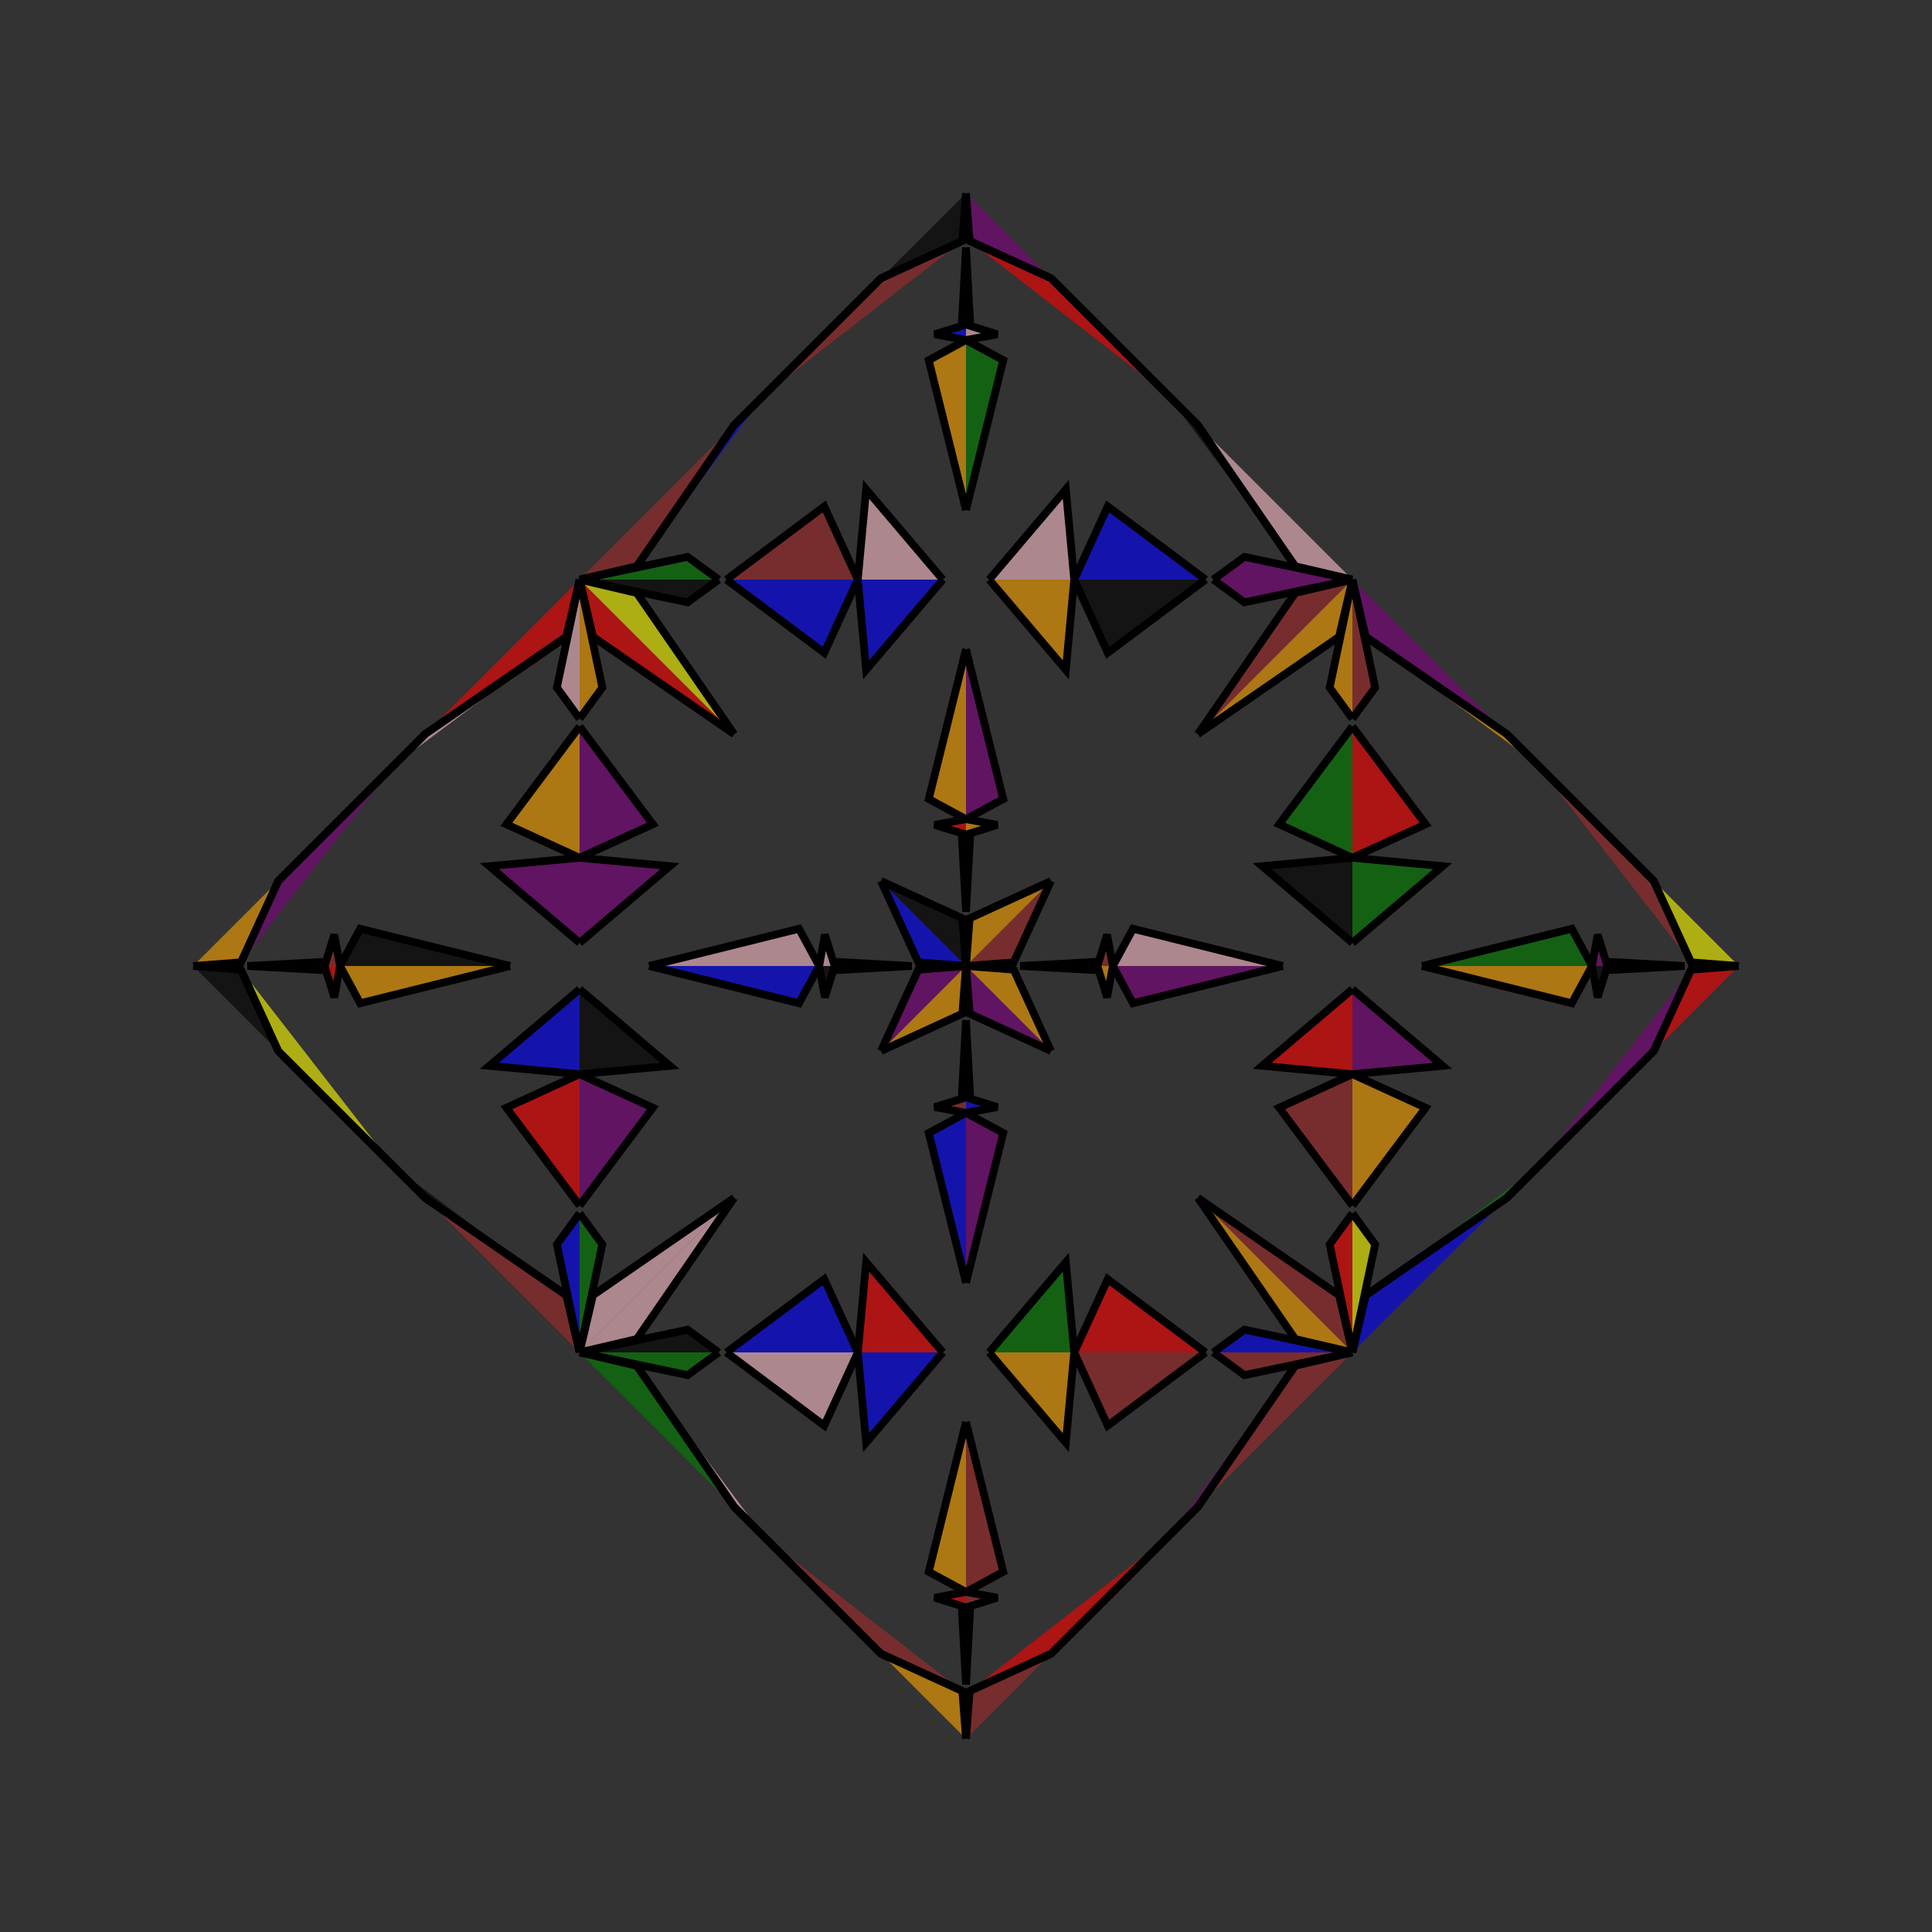 <?xml version="1.0" encoding="UTF-8"?>
<svg xmlns="http://www.w3.org/2000/svg" xmlns:xlink="http://www.w3.org/1999/xlink"
     width="250" height="250" viewBox="-125.0 -125.0 250 250">
<rect x="-125.0" y="-125.0" width="250" height="250" fill="#333333" stroke="none"/>
<defs>
</defs>
<path d="M7.0,-0.0 L16.501,-0.521 L17.0,-0.0" fill="purple" fill-opacity="0.6" stroke="black" stroke-width="1" />
<path d="M7.0,-0.0 L16.501,0.521 L17.0,-0.0" fill="orange" fill-opacity="0.6" stroke="black" stroke-width="1" />
<path d="M17.0,-0.0 L18.258,-4.054 L19.0,-0.0" fill="brown" fill-opacity="0.6" stroke="black" stroke-width="1" />
<path d="M17.0,-0.0 L18.258,4.054 L19.0,-0.0" fill="orange" fill-opacity="0.6" stroke="black" stroke-width="1" />
<path d="M19.0,-0.0 L21.61,-4.82 L41.0,-0.0" fill="pink" fill-opacity="0.6" stroke="black" stroke-width="1" />
<path d="M19.0,-0.0 L21.61,4.82 L41.0,-0.0" fill="purple" fill-opacity="0.6" stroke="black" stroke-width="1" />
<path d="M50.0,-3.0 L38.321,-12.919 L50.0,-14.0" fill="black" fill-opacity="0.6" stroke="black" stroke-width="1" />
<path d="M50.0,3.0 L38.321,12.919 L50.0,14.0" fill="red" fill-opacity="0.6" stroke="black" stroke-width="1" />
<path d="M50.0,-14.0 L40.526,-18.34 L50.0,-31.0" fill="green" fill-opacity="0.6" stroke="black" stroke-width="1" />
<path d="M50.0,14.0 L40.526,18.34 L50.0,31.0" fill="brown" fill-opacity="0.6" stroke="black" stroke-width="1" />
<path d="M50.0,-32.0 L47.059,-36.028 L50.0,-50.0" fill="orange" fill-opacity="0.6" stroke="black" stroke-width="1" />
<path d="M50.0,32.0 L47.059,36.028 L50.0,50.0" fill="red" fill-opacity="0.6" stroke="black" stroke-width="1" />
<path d="M50.0,-50.0 L48.269,-42.6 L30.0,-30.0" fill="orange" fill-opacity="0.6" stroke="black" stroke-width="1" />
<path d="M50.0,50.0 L48.269,42.6 L30.0,30.0" fill="brown" fill-opacity="0.6" stroke="black" stroke-width="1" />
<path d="M42.6,51.731 L30.0,70.0 L26.0,74.0" fill="purple" fill-opacity="0.6" stroke="black" stroke-width="1" />
<path d="M42.6,-51.731 L30.0,-70.0 L26.0,-74.0" fill="black" fill-opacity="0.6" stroke="black" stroke-width="1" />
<path d="M30.0,70.0 L26.0,74.0 L11.0,89.0" fill="purple" fill-opacity="0.6" stroke="black" stroke-width="1" />
<path d="M30.0,-70.0 L26.0,-74.0 L11.0,-89.0" fill="brown" fill-opacity="0.6" stroke="black" stroke-width="1" />
<path d="M26.0,74.0 L11.0,89.0 L0.475,93.828" fill="red" fill-opacity="0.6" stroke="black" stroke-width="1" />
<path d="M26.0,-74.0 L11.0,-89.0 L0.475,-93.828" fill="red" fill-opacity="0.6" stroke="black" stroke-width="1" />
<path d="M11.0,-11.0 L6.172,-0.475 L0.0,-0.0" fill="brown" fill-opacity="0.6" stroke="black" stroke-width="1" />
<path d="M11.0,11.0 L6.172,0.475 L0.0,-0.0" fill="orange" fill-opacity="0.6" stroke="black" stroke-width="1" />
<path d="M-7.0,-0.0 L-16.501,-0.521 L-17.0,-0.0" fill="blue" fill-opacity="0.6" stroke="black" stroke-width="1" />
<path d="M-7.0,-0.0 L-16.501,0.521 L-17.0,-0.0" fill="yellow" fill-opacity="0.6" stroke="black" stroke-width="1" />
<path d="M-17.0,-0.0 L-18.258,-4.054 L-19.0,-0.0" fill="pink" fill-opacity="0.6" stroke="black" stroke-width="1" />
<path d="M-17.0,-0.0 L-18.258,4.054 L-19.0,-0.0" fill="black" fill-opacity="0.6" stroke="black" stroke-width="1" />
<path d="M-19.0,-0.0 L-21.61,-4.82 L-41.0,-0.0" fill="pink" fill-opacity="0.6" stroke="black" stroke-width="1" />
<path d="M-19.0,-0.0 L-21.61,4.82 L-41.0,-0.0" fill="blue" fill-opacity="0.6" stroke="black" stroke-width="1" />
<path d="M-50.0,-3.0 L-38.321,-12.919 L-50.0,-14.0" fill="purple" fill-opacity="0.6" stroke="black" stroke-width="1" />
<path d="M-50.0,3.0 L-38.321,12.919 L-50.0,14.0" fill="black" fill-opacity="0.6" stroke="black" stroke-width="1" />
<path d="M-50.0,-14.0 L-40.526,-18.34 L-50.0,-31.0" fill="purple" fill-opacity="0.6" stroke="black" stroke-width="1" />
<path d="M-50.0,14.0 L-40.526,18.34 L-50.0,31.0" fill="purple" fill-opacity="0.6" stroke="black" stroke-width="1" />
<path d="M-50.0,-32.0 L-47.059,-36.028 L-50.0,-50.0" fill="orange" fill-opacity="0.6" stroke="black" stroke-width="1" />
<path d="M-50.0,32.0 L-47.059,36.028 L-50.0,50.0" fill="green" fill-opacity="0.6" stroke="black" stroke-width="1" />
<path d="M-50.0,-50.0 L-48.269,-42.6 L-30.0,-30.0" fill="red" fill-opacity="0.6" stroke="black" stroke-width="1" />
<path d="M-50.0,50.0 L-48.269,42.6 L-30.0,30.0" fill="pink" fill-opacity="0.6" stroke="black" stroke-width="1" />
<path d="M-42.6,51.731 L-30.0,70.0 L-26.0,74.0" fill="pink" fill-opacity="0.6" stroke="black" stroke-width="1" />
<path d="M-42.6,-51.731 L-30.0,-70.0 L-26.0,-74.0" fill="blue" fill-opacity="0.6" stroke="black" stroke-width="1" />
<path d="M-30.0,70.0 L-26.0,74.0 L-11.0,89.0" fill="blue" fill-opacity="0.6" stroke="black" stroke-width="1" />
<path d="M-30.0,-70.0 L-26.0,-74.0 L-11.0,-89.0" fill="black" fill-opacity="0.6" stroke="black" stroke-width="1" />
<path d="M-26.0,74.0 L-11.0,89.0 L-0.475,93.828" fill="brown" fill-opacity="0.6" stroke="black" stroke-width="1" />
<path d="M-26.0,-74.0 L-11.0,-89.0 L-0.475,-93.828" fill="brown" fill-opacity="0.6" stroke="black" stroke-width="1" />
<path d="M-11.0,-11.0 L-6.172,-0.475 L0.0,-0.0" fill="blue" fill-opacity="0.6" stroke="black" stroke-width="1" />
<path d="M-11.0,11.0 L-6.172,0.475 L0.0,-0.0" fill="purple" fill-opacity="0.6" stroke="black" stroke-width="1" />
<path d="M93.0,-0.0 L83.499,0.521 L83.0,-0.0" fill="blue" fill-opacity="0.6" stroke="black" stroke-width="1" />
<path d="M93.0,-0.0 L83.499,-0.521 L83.0,-0.0" fill="blue" fill-opacity="0.6" stroke="black" stroke-width="1" />
<path d="M83.0,-0.0 L81.742,4.054 L81.0,-0.0" fill="black" fill-opacity="0.6" stroke="black" stroke-width="1" />
<path d="M83.0,-0.0 L81.742,-4.054 L81.0,-0.0" fill="purple" fill-opacity="0.6" stroke="black" stroke-width="1" />
<path d="M81.0,-0.0 L78.39,4.82 L59.0,-0.0" fill="orange" fill-opacity="0.6" stroke="black" stroke-width="1" />
<path d="M81.0,-0.0 L78.39,-4.82 L59.0,-0.0" fill="green" fill-opacity="0.6" stroke="black" stroke-width="1" />
<path d="M50.0,3.0 L61.679,12.919 L50.0,14.0" fill="purple" fill-opacity="0.6" stroke="black" stroke-width="1" />
<path d="M50.0,-3.0 L61.679,-12.919 L50.0,-14.0" fill="green" fill-opacity="0.6" stroke="black" stroke-width="1" />
<path d="M50.0,14.0 L59.474,18.34 L50.0,31.0" fill="orange" fill-opacity="0.6" stroke="black" stroke-width="1" />
<path d="M50.0,-14.0 L59.474,-18.34 L50.0,-31.0" fill="red" fill-opacity="0.6" stroke="black" stroke-width="1" />
<path d="M50.0,32.0 L52.941,36.028 L50.0,50.0" fill="yellow" fill-opacity="0.6" stroke="black" stroke-width="1" />
<path d="M50.0,-32.0 L52.941,-36.028 L50.0,-50.0" fill="brown" fill-opacity="0.6" stroke="black" stroke-width="1" />
<path d="M50.0,50.0 L51.731,42.6 L70.0,30.0" fill="blue" fill-opacity="0.6" stroke="black" stroke-width="1" />
<path d="M50.0,-50.0 L51.731,-42.6 L70.0,-30.0" fill="purple" fill-opacity="0.6" stroke="black" stroke-width="1" />
<path d="M51.731,42.6 L70.0,30.0 L74.0,26.0" fill="green" fill-opacity="0.6" stroke="black" stroke-width="1" />
<path d="M51.731,-42.6 L70.0,-30.0 L74.0,-26.0" fill="orange" fill-opacity="0.6" stroke="black" stroke-width="1" />
<path d="M70.0,30.0 L74.0,26.0 L89.0,11.0" fill="orange" fill-opacity="0.6" stroke="black" stroke-width="1" />
<path d="M70.0,-30.0 L74.0,-26.0 L89.0,-11.0" fill="yellow" fill-opacity="0.6" stroke="black" stroke-width="1" />
<path d="M74.0,26.0 L89.0,11.0 L93.828,0.475" fill="purple" fill-opacity="0.6" stroke="black" stroke-width="1" />
<path d="M74.0,-26.0 L89.0,-11.0 L93.828,-0.475" fill="brown" fill-opacity="0.6" stroke="black" stroke-width="1" />
<path d="M89.0,11.0 L93.828,0.475 L100.0,-0.0" fill="red" fill-opacity="0.6" stroke="black" stroke-width="1" />
<path d="M89.0,-11.0 L93.828,-0.475 L100.0,-0.0" fill="yellow" fill-opacity="0.6" stroke="black" stroke-width="1" />
<path d="M0.0,-7.0 L0.521,-16.501 L0.0,-17.0" fill="orange" fill-opacity="0.6" stroke="black" stroke-width="1" />
<path d="M0.0,7.0 L0.521,16.501 L0.0,17.0" fill="yellow" fill-opacity="0.6" stroke="black" stroke-width="1" />
<path d="M0.0,93.0 L0.521,83.499 L0.0,83.0" fill="orange" fill-opacity="0.6" stroke="black" stroke-width="1" />
<path d="M0.0,-93.0 L0.521,-83.499 L0.0,-83.0" fill="red" fill-opacity="0.6" stroke="black" stroke-width="1" />
<path d="M0.0,-17.0 L4.054,-18.258 L0.0,-19.0" fill="orange" fill-opacity="0.6" stroke="black" stroke-width="1" />
<path d="M0.0,17.0 L4.054,18.258 L0.0,19.0" fill="blue" fill-opacity="0.6" stroke="black" stroke-width="1" />
<path d="M0.0,83.0 L4.054,81.742 L0.0,81.0" fill="brown" fill-opacity="0.6" stroke="black" stroke-width="1" />
<path d="M0.0,-83.0 L4.054,-81.742 L0.0,-81.0" fill="pink" fill-opacity="0.6" stroke="black" stroke-width="1" />
<path d="M0.0,-19.0 L4.82,-21.61 L0.0,-41.0" fill="purple" fill-opacity="0.6" stroke="black" stroke-width="1" />
<path d="M0.0,19.0 L4.82,21.61 L0.0,41.0" fill="purple" fill-opacity="0.6" stroke="black" stroke-width="1" />
<path d="M0.0,81.0 L4.82,78.39 L0.0,59.0" fill="brown" fill-opacity="0.6" stroke="black" stroke-width="1" />
<path d="M0.0,-81.0 L4.82,-78.39 L0.0,-59.0" fill="green" fill-opacity="0.6" stroke="black" stroke-width="1" />
<path d="M3.0,-50.0 L12.919,-38.321 L14.0,-50.0" fill="orange" fill-opacity="0.6" stroke="black" stroke-width="1" />
<path d="M3.0,50.0 L12.919,38.321 L14.0,50.0" fill="green" fill-opacity="0.6" stroke="black" stroke-width="1" />
<path d="M3.0,50.0 L12.919,61.679 L14.0,50.0" fill="orange" fill-opacity="0.6" stroke="black" stroke-width="1" />
<path d="M3.0,-50.0 L12.919,-61.679 L14.0,-50.0" fill="pink" fill-opacity="0.6" stroke="black" stroke-width="1" />
<path d="M14.0,-50.0 L18.34,-40.526 L31.0,-50.0" fill="black" fill-opacity="0.6" stroke="black" stroke-width="1" />
<path d="M14.0,50.0 L18.34,40.526 L31.0,50.0" fill="red" fill-opacity="0.6" stroke="black" stroke-width="1" />
<path d="M14.0,50.0 L18.34,59.474 L31.0,50.0" fill="brown" fill-opacity="0.6" stroke="black" stroke-width="1" />
<path d="M14.0,-50.0 L18.34,-59.474 L31.0,-50.0" fill="blue" fill-opacity="0.6" stroke="black" stroke-width="1" />
<path d="M32.0,-50.0 L36.028,-47.059 L50.0,-50.0" fill="purple" fill-opacity="0.6" stroke="black" stroke-width="1" />
<path d="M32.0,50.0 L36.028,47.059 L50.0,50.0" fill="blue" fill-opacity="0.6" stroke="black" stroke-width="1" />
<path d="M32.0,50.0 L36.028,52.941 L50.0,50.0" fill="brown" fill-opacity="0.6" stroke="black" stroke-width="1" />
<path d="M32.0,-50.0 L36.028,-52.941 L50.0,-50.0" fill="purple" fill-opacity="0.6" stroke="black" stroke-width="1" />
<path d="M50.0,-50.0 L42.6,-48.269 L30.0,-30.0" fill="brown" fill-opacity="0.6" stroke="black" stroke-width="1" />
<path d="M50.0,50.0 L42.6,48.269 L30.0,30.0" fill="orange" fill-opacity="0.6" stroke="black" stroke-width="1" />
<path d="M50.0,50.0 L42.6,51.731 L30.0,70.0" fill="brown" fill-opacity="0.6" stroke="black" stroke-width="1" />
<path d="M50.0,-50.0 L42.6,-51.731 L30.0,-70.0" fill="pink" fill-opacity="0.6" stroke="black" stroke-width="1" />
<path d="M11.0,-11.0 L0.475,-6.172 L0.0,-0.0" fill="orange" fill-opacity="0.6" stroke="black" stroke-width="1" />
<path d="M11.0,11.0 L0.475,6.172 L0.0,-0.0" fill="purple" fill-opacity="0.6" stroke="black" stroke-width="1" />
<path d="M11.0,89.0 L0.475,93.828 L0.0,100.0" fill="brown" fill-opacity="0.6" stroke="black" stroke-width="1" />
<path d="M11.0,-89.0 L0.475,-93.828 L0.0,-100.0" fill="purple" fill-opacity="0.6" stroke="black" stroke-width="1" />
<path d="M0.0,93.0 L-0.521,83.499 L0.0,83.0" fill="red" fill-opacity="0.6" stroke="black" stroke-width="1" />
<path d="M0.0,-7.0 L-0.521,-16.501 L0.0,-17.0" fill="yellow" fill-opacity="0.6" stroke="black" stroke-width="1" />
<path d="M0.0,7.0 L-0.521,16.501 L0.0,17.0" fill="black" fill-opacity="0.6" stroke="black" stroke-width="1" />
<path d="M0.0,-93.0 L-0.521,-83.499 L0.0,-83.0" fill="purple" fill-opacity="0.6" stroke="black" stroke-width="1" />
<path d="M0.0,83.0 L-4.054,81.742 L0.0,81.0" fill="red" fill-opacity="0.6" stroke="black" stroke-width="1" />
<path d="M0.0,-17.0 L-4.054,-18.258 L0.0,-19.0" fill="red" fill-opacity="0.6" stroke="black" stroke-width="1" />
<path d="M0.0,17.0 L-4.054,18.258 L0.0,19.0" fill="brown" fill-opacity="0.6" stroke="black" stroke-width="1" />
<path d="M0.0,-83.0 L-4.054,-81.742 L0.0,-81.0" fill="blue" fill-opacity="0.6" stroke="black" stroke-width="1" />
<path d="M0.0,81.0 L-4.82,78.39 L0.0,59.0" fill="orange" fill-opacity="0.6" stroke="black" stroke-width="1" />
<path d="M0.0,-19.0 L-4.82,-21.61 L0.0,-41.0" fill="orange" fill-opacity="0.6" stroke="black" stroke-width="1" />
<path d="M0.0,19.0 L-4.82,21.61 L0.0,41.0" fill="blue" fill-opacity="0.6" stroke="black" stroke-width="1" />
<path d="M0.0,-81.0 L-4.82,-78.39 L0.0,-59.0" fill="orange" fill-opacity="0.6" stroke="black" stroke-width="1" />
<path d="M-3.0,50.0 L-12.919,61.679 L-14.0,50.0" fill="blue" fill-opacity="0.6" stroke="black" stroke-width="1" />
<path d="M-3.0,-50.0 L-12.919,-38.321 L-14.0,-50.0" fill="blue" fill-opacity="0.6" stroke="black" stroke-width="1" />
<path d="M-3.0,50.0 L-12.919,38.321 L-14.0,50.0" fill="red" fill-opacity="0.6" stroke="black" stroke-width="1" />
<path d="M-3.0,-50.0 L-12.919,-61.679 L-14.0,-50.0" fill="pink" fill-opacity="0.6" stroke="black" stroke-width="1" />
<path d="M-14.0,50.0 L-18.34,59.474 L-31.0,50.0" fill="pink" fill-opacity="0.6" stroke="black" stroke-width="1" />
<path d="M-14.0,-50.0 L-18.34,-40.526 L-31.0,-50.0" fill="blue" fill-opacity="0.6" stroke="black" stroke-width="1" />
<path d="M-14.0,50.0 L-18.34,40.526 L-31.0,50.0" fill="blue" fill-opacity="0.6" stroke="black" stroke-width="1" />
<path d="M-14.0,-50.0 L-18.34,-59.474 L-31.0,-50.0" fill="brown" fill-opacity="0.6" stroke="black" stroke-width="1" />
<path d="M-32.0,50.0 L-36.028,52.941 L-50.0,50.0" fill="green" fill-opacity="0.6" stroke="black" stroke-width="1" />
<path d="M-32.0,-50.0 L-36.028,-47.059 L-50.0,-50.0" fill="black" fill-opacity="0.6" stroke="black" stroke-width="1" />
<path d="M-32.0,50.0 L-36.028,47.059 L-50.0,50.0" fill="black" fill-opacity="0.6" stroke="black" stroke-width="1" />
<path d="M-32.0,-50.0 L-36.028,-52.941 L-50.0,-50.0" fill="green" fill-opacity="0.6" stroke="black" stroke-width="1" />
<path d="M-50.0,50.0 L-42.6,51.731 L-30.0,70.0" fill="green" fill-opacity="0.6" stroke="black" stroke-width="1" />
<path d="M-50.0,-50.0 L-42.6,-48.269 L-30.0,-30.0" fill="yellow" fill-opacity="0.6" stroke="black" stroke-width="1" />
<path d="M-50.0,50.0 L-42.6,48.269 L-30.0,30.0" fill="pink" fill-opacity="0.6" stroke="black" stroke-width="1" />
<path d="M-50.0,-50.0 L-42.6,-51.731 L-30.0,-70.0" fill="brown" fill-opacity="0.6" stroke="black" stroke-width="1" />
<path d="M-11.0,89.0 L-0.475,93.828 L0.0,100.0" fill="orange" fill-opacity="0.6" stroke="black" stroke-width="1" />
<path d="M-11.0,-11.0 L-0.475,-6.172 L0.0,-0.0" fill="black" fill-opacity="0.6" stroke="black" stroke-width="1" />
<path d="M-11.0,11.0 L-0.475,6.172 L0.0,-0.0" fill="orange" fill-opacity="0.6" stroke="black" stroke-width="1" />
<path d="M-11.0,-89.0 L-0.475,-93.828 L0.0,-100.0" fill="black" fill-opacity="0.6" stroke="black" stroke-width="1" />
<path d="M-93.0,-0.0 L-83.499,-0.521 L-83.0,-0.0" fill="pink" fill-opacity="0.6" stroke="black" stroke-width="1" />
<path d="M-93.0,-0.0 L-83.499,0.521 L-83.0,-0.0" fill="purple" fill-opacity="0.6" stroke="black" stroke-width="1" />
<path d="M-83.0,-0.0 L-81.742,-4.054 L-81.0,-0.0" fill="brown" fill-opacity="0.6" stroke="black" stroke-width="1" />
<path d="M-83.0,-0.0 L-81.742,4.054 L-81.0,-0.0" fill="red" fill-opacity="0.6" stroke="black" stroke-width="1" />
<path d="M-81.0,-0.0 L-78.39,-4.82 L-59.0,-0.0" fill="black" fill-opacity="0.6" stroke="black" stroke-width="1" />
<path d="M-81.0,-0.0 L-78.39,4.82 L-59.0,-0.0" fill="orange" fill-opacity="0.6" stroke="black" stroke-width="1" />
<path d="M-50.0,-3.0 L-61.679,-12.919 L-50.0,-14.0" fill="purple" fill-opacity="0.6" stroke="black" stroke-width="1" />
<path d="M-50.0,3.0 L-61.679,12.919 L-50.0,14.0" fill="blue" fill-opacity="0.6" stroke="black" stroke-width="1" />
<path d="M-50.0,-14.0 L-59.474,-18.34 L-50.0,-31.0" fill="orange" fill-opacity="0.6" stroke="black" stroke-width="1" />
<path d="M-50.0,14.0 L-59.474,18.34 L-50.0,31.0" fill="red" fill-opacity="0.6" stroke="black" stroke-width="1" />
<path d="M-50.0,-32.0 L-52.941,-36.028 L-50.0,-50.0" fill="pink" fill-opacity="0.6" stroke="black" stroke-width="1" />
<path d="M-50.0,32.0 L-52.941,36.028 L-50.0,50.0" fill="blue" fill-opacity="0.6" stroke="black" stroke-width="1" />
<path d="M-50.0,-50.0 L-51.731,-42.6 L-70.0,-30.0" fill="red" fill-opacity="0.6" stroke="black" stroke-width="1" />
<path d="M-50.0,50.0 L-51.731,42.6 L-70.0,30.0" fill="brown" fill-opacity="0.6" stroke="black" stroke-width="1" />
<path d="M-51.731,-42.6 L-70.0,-30.0 L-74.0,-26.0" fill="pink" fill-opacity="0.6" stroke="black" stroke-width="1" />
<path d="M-51.731,42.6 L-70.0,30.0 L-74.0,26.0" fill="black" fill-opacity="0.6" stroke="black" stroke-width="1" />
<path d="M-70.0,-30.0 L-74.0,-26.0 L-89.0,-11.0" fill="pink" fill-opacity="0.6" stroke="black" stroke-width="1" />
<path d="M-70.0,30.0 L-74.0,26.0 L-89.0,11.0" fill="pink" fill-opacity="0.6" stroke="black" stroke-width="1" />
<path d="M-74.0,-26.0 L-89.0,-11.0 L-93.828,-0.475" fill="purple" fill-opacity="0.6" stroke="black" stroke-width="1" />
<path d="M-74.0,26.0 L-89.0,11.0 L-93.828,0.475" fill="yellow" fill-opacity="0.6" stroke="black" stroke-width="1" />
<path d="M-89.0,-11.0 L-93.828,-0.475 L-100.0,-0.0" fill="orange" fill-opacity="0.6" stroke="black" stroke-width="1" />
<path d="M-89.0,11.0 L-93.828,0.475 L-100.0,-0.0" fill="black" fill-opacity="0.6" stroke="black" stroke-width="1" />
</svg>